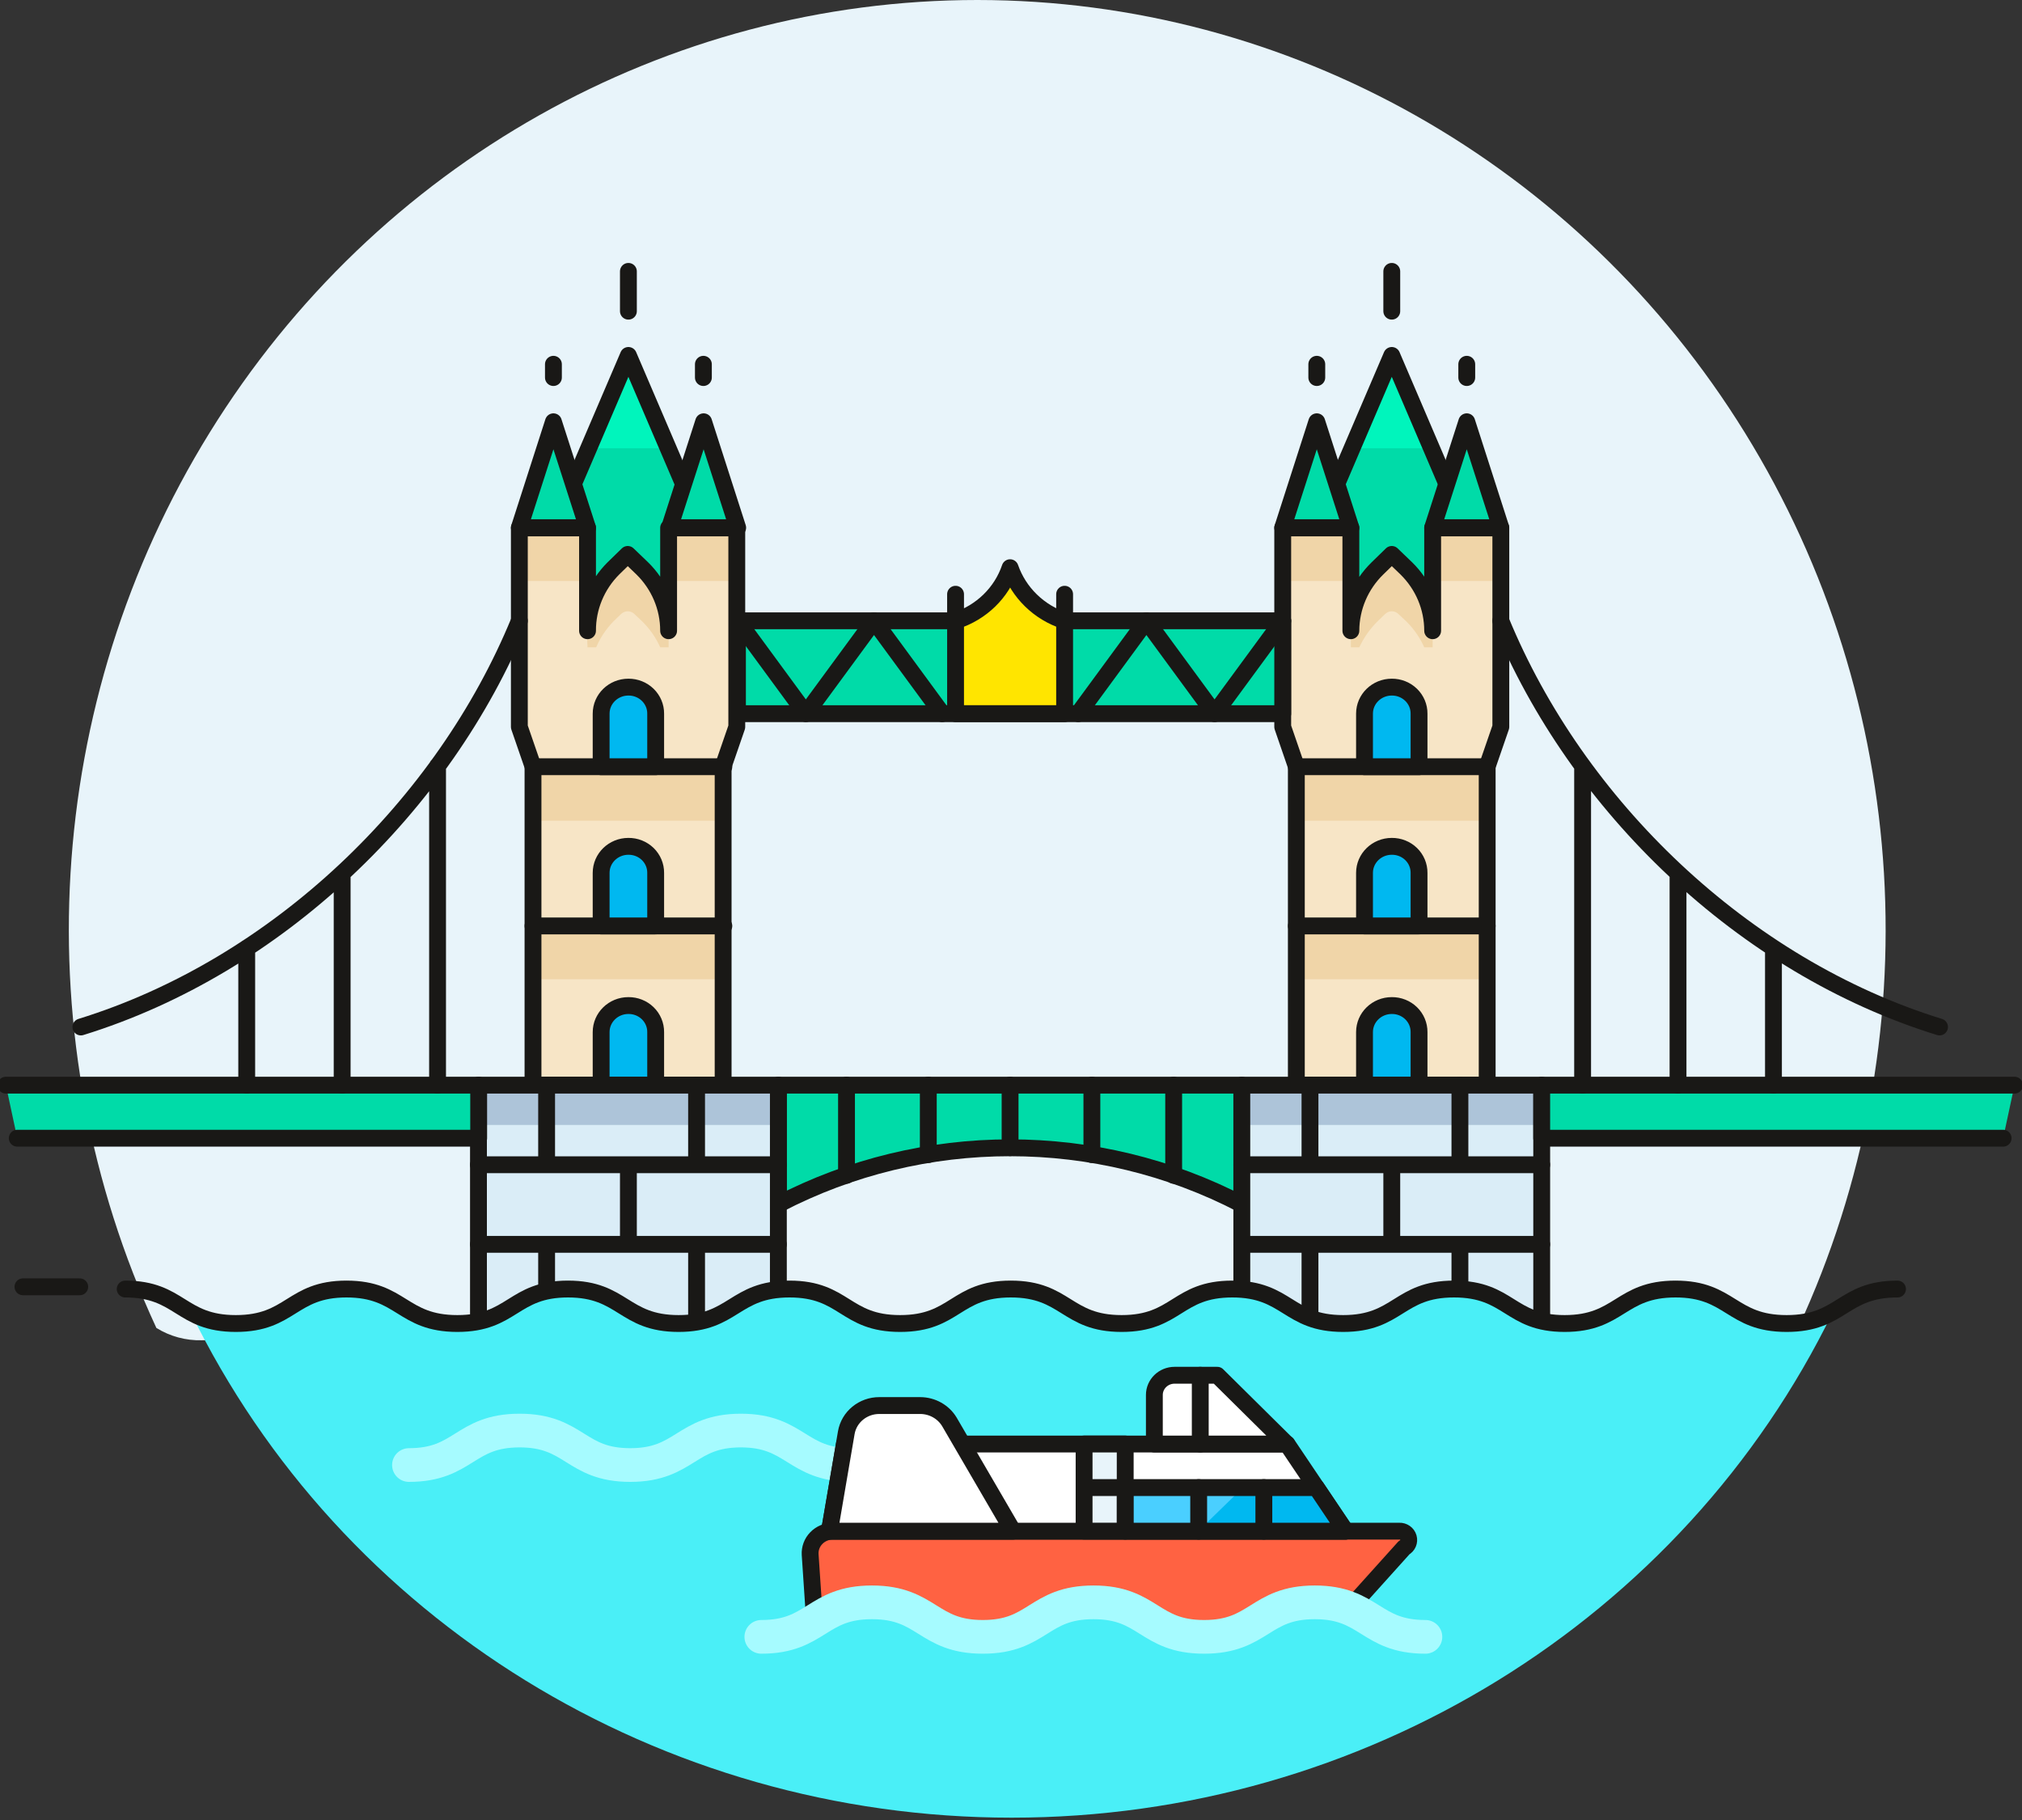 <svg xmlns="http://www.w3.org/2000/svg" width="60" height="54" viewBox="0 0 60 54">
  <rect x="0" y="0" width="60" height="54" fill="#333333" stroke="none"/>
  <g fill="none" fill-rule="evenodd">
    <path fill="#E8F4FA" fill-rule="nonzero" d="M27.007,0 C17.763,-0.001 9.164,4.843 4.221,12.836 C-0.722,20.828 -1.318,30.853 2.64,39.4 C3.046,39.652 3.514,39.778 3.989,39.766 C5.633,39.766 5.633,38.69 7.271,38.69 C8.909,38.69 8.916,39.766 10.56,39.766 C12.205,39.766 12.218,38.69 13.856,38.69 C15.494,38.69 15.501,39.766 17.139,39.766 C18.777,39.766 18.784,38.69 20.428,38.69 C22.073,38.69 22.066,39.766 23.711,39.766 C25.355,39.766 25.349,38.69 26.993,38.69 C28.638,38.69 28.638,39.766 30.283,39.766 C31.927,39.766 31.92,38.69 33.565,38.69 C35.21,38.69 35.21,39.766 36.854,39.766 C38.499,39.766 38.492,38.69 40.144,38.69 C41.795,38.69 41.788,39.766 43.426,39.766 C45.064,39.766 45.071,38.69 46.715,38.69 C48.36,38.69 48.36,39.766 50.011,39.766 C50.487,39.777 50.955,39.648 51.36,39.393 C55.314,30.849 54.717,20.829 49.778,12.84 C44.839,4.85 36.246,0.005 27.007,0 Z" transform="translate(2)"/>
    <g transform="translate(0 8)">
      <path fill="#00DBA8" fill-rule="nonzero" stroke="#191816" stroke-linecap="round" stroke-linejoin="round" stroke-width=".5" d="M36.849,27.733 L36.849,27.733 C32.553,25.496 27.393,25.496 23.097,27.733 L23.097,27.733 L23.097,24.197 L36.849,24.197 L36.849,27.733 Z"/>
      <path stroke="#191816" stroke-linecap="round" stroke-linejoin="round" stroke-width=".5" d="M29.973,24.197 L29.973,26.053"/>
      <polygon fill="#00DBA8" fill-rule="nonzero" points="20.67 7.269 18.647 2.546 16.625 7.269 16.625 11.206 20.67 11.206"/>
      <polygon fill="#00F5BC" fill-rule="nonzero" points="19.827 5.301 18.647 2.546 17.467 5.301"/>
      <polygon stroke="#191816" stroke-linecap="round" stroke-linejoin="round" stroke-width=".5" points="20.67 7.269 18.647 2.546 16.625 7.269 16.625 11.206 20.67 11.206"/>
      <path fill="#F7E5C6" fill-rule="nonzero" d="M15.816,24.197 L15.816,14.742 L15.411,13.568 L15.411,7.663 L17.434,7.663 L17.434,10.714 C17.43,10.023 17.706,9.358 18.202,8.864 L18.627,8.45 L19.058,8.864 C19.56,9.356 19.841,10.021 19.84,10.714 L19.84,7.663 L21.863,7.663 L21.863,13.568 L21.458,14.742 L21.458,24.197 L15.816,24.197 Z"/>
      <path fill="#F0D5A8" fill-rule="nonzero" d="M17.434,11.206 L17.69,11.206 C17.811,10.922 17.985,10.662 18.202,10.438 L18.425,10.222 C18.478,10.169 18.551,10.138 18.627,10.137 C18.703,10.137 18.776,10.168 18.829,10.222 L19.058,10.438 C19.283,10.66 19.464,10.92 19.591,11.206 L19.84,11.206 L19.84,10.701 C19.837,10.012 19.557,9.353 19.058,8.864 L18.627,8.45 L18.202,8.864 C17.702,9.352 17.418,10.011 17.413,10.701 L17.434,11.206 Z"/>
      <rect width="5.663" height="1.588" x="15.816" y="19.466" fill="#F0D5A8" fill-rule="nonzero"/>
      <rect width="2.022" height="1.575" x="15.411" y="7.663" fill="#F0D5A8" fill-rule="nonzero"/>
      <rect width="2.022" height="1.575" x="19.861" y="7.663" fill="#F0D5A8" fill-rule="nonzero"/>
      <rect width="5.663" height="1.601" x="15.816" y="14.749" fill="#F0D5A8" fill-rule="nonzero"/>
      <path stroke="#191816" stroke-linecap="round" stroke-linejoin="round" stroke-width=".5" d="M15.816,24.197 L15.816,14.742 L15.411,13.568 L15.411,7.663 L17.434,7.663 L17.434,10.714 C17.43,10.023 17.706,9.358 18.202,8.864 L18.627,8.45 L19.058,8.864 C19.56,9.356 19.841,10.021 19.84,10.714 L19.84,7.663 L21.863,7.663 L21.863,13.568 L21.458,14.742 L21.458,24.197 L15.816,24.197 Z"/>
      <polygon fill="#00DBA8" fill-rule="nonzero" stroke="#191816" stroke-linecap="round" stroke-linejoin="round" stroke-width=".5" points="15.411 7.657 16.422 4.514 17.434 7.657"/>
      <polygon fill="#00DBA8" fill-rule="nonzero" stroke="#191816" stroke-linecap="round" stroke-linejoin="round" stroke-width=".5" points="19.867 7.657 20.879 4.514 21.89 7.657"/>
      <path stroke="#191816" stroke-linecap="round" stroke-linejoin="round" stroke-width=".5" d="M15.816,14.749 L21.479,14.749"/>
      <path fill="#00B8F0" fill-rule="nonzero" stroke="#191816" stroke-linecap="round" stroke-linejoin="round" stroke-width=".5" d="M18.647,12.387 L18.647,12.387 C18.2,12.387 17.838,12.739 17.838,13.174 L17.838,14.749 L19.456,14.749 L19.456,13.174 C19.458,12.965 19.373,12.764 19.221,12.616 C19.069,12.468 18.862,12.385 18.647,12.387 L18.647,12.387 Z"/>
      <path stroke="#191816" stroke-linecap="round" stroke-linejoin="round" stroke-width=".5" d="M15.816,19.473 L21.479,19.473"/>
      <path fill="#00B8F0" fill-rule="nonzero" stroke="#191816" stroke-linecap="round" stroke-linejoin="round" stroke-width=".5" d="M18.647 17.111L18.647 17.111C18.2 17.111 17.838 17.463 17.838 17.898L17.838 19.473 19.456 19.473 19.456 17.898C19.458 17.689 19.373 17.487 19.221 17.339 19.069 17.191 18.862 17.109 18.647 17.111zM18.647 21.835L18.647 21.835C18.2 21.835 17.838 22.187 17.838 22.622L17.838 24.197 19.456 24.197 19.456 22.622C19.458 22.413 19.373 22.211 19.221 22.063 19.069 21.915 18.862 21.833 18.647 21.835L18.647 21.835z"/>
      <path stroke="#191816" stroke-linecap="round" stroke-linejoin="round" stroke-width=".5" d="M18.647 1.233L18.647.052M20.872 3.202L20.872 2.808M16.422 3.202L16.422 2.808"/>
      <polygon fill="#00DBA8" fill-rule="nonzero" points="43.321 7.269 41.299 2.546 39.276 7.269 39.276 11.206 43.321 11.206"/>
      <polygon fill="#00F5BC" fill-rule="nonzero" points="42.479 5.301 41.299 2.546 40.119 5.301"/>
      <polygon stroke="#191816" stroke-linecap="round" stroke-linejoin="round" stroke-width=".5" points="43.321 7.269 41.299 2.546 39.276 7.269 39.276 11.206 43.321 11.206"/>
      <path fill="#F7E5C6" fill-rule="nonzero" d="M38.467,24.197 L38.467,14.742 L38.063,13.568 L38.063,7.663 L40.085,7.663 L40.085,10.714 C40.087,10.02 40.37,9.355 40.874,8.864 L41.299,8.45 L41.73,8.864 C42.232,9.356 42.513,10.021 42.512,10.714 L42.512,7.663 L44.535,7.663 L44.535,13.568 L44.13,14.742 L44.13,24.197 L38.467,24.197 Z"/>
      <path fill="#F0D5A8" fill-rule="nonzero" d="M40.085,11.206 L40.335,11.206 C40.467,10.921 40.65,10.661 40.874,10.438 L41.097,10.222 C41.15,10.169 41.223,10.138 41.299,10.137 C41.375,10.137 41.448,10.168 41.501,10.222 L41.73,10.438 C41.955,10.66 42.136,10.92 42.263,11.206 L42.512,11.206 L42.512,10.701 C42.509,10.012 42.229,9.353 41.73,8.864 L41.299,8.45 L40.874,8.864 C40.373,9.352 40.09,10.011 40.085,10.701 L40.085,11.206 Z"/>
      <rect width="5.663" height="1.588" x="38.467" y="19.466" fill="#F0D5A8" fill-rule="nonzero"/>
      <rect width="2.022" height="1.575" x="38.063" y="7.663" fill="#F0D5A8" fill-rule="nonzero"/>
      <rect width="2.022" height="1.575" x="42.512" y="7.663" fill="#F0D5A8" fill-rule="nonzero"/>
      <rect width="5.663" height="1.601" x="38.467" y="14.749" fill="#F0D5A8" fill-rule="nonzero"/>
      <path stroke="#191816" stroke-linecap="round" stroke-linejoin="round" stroke-width=".5" d="M38.467,24.197 L38.467,14.742 L38.063,13.568 L38.063,7.663 L40.085,7.663 L40.085,10.714 C40.087,10.02 40.37,9.355 40.874,8.864 L41.299,8.45 L41.73,8.864 C42.232,9.356 42.513,10.021 42.512,10.714 L42.512,7.663 L44.535,7.663 L44.535,13.568 L44.13,14.742 L44.13,24.197 L38.467,24.197 Z"/>
      <polygon fill="#00DBA8" fill-rule="nonzero" stroke="#191816" stroke-linecap="round" stroke-linejoin="round" stroke-width=".5" points="38.063 7.657 39.074 4.514 40.085 7.657"/>
      <polygon fill="#00DBA8" fill-rule="nonzero" stroke="#191816" stroke-linecap="round" stroke-linejoin="round" stroke-width=".5" points="42.512 7.657 43.524 4.514 44.535 7.657"/>
      <path stroke="#191816" stroke-linecap="round" stroke-linejoin="round" stroke-width=".5" d="M38.467,14.749 L44.13,14.749"/>
      <path fill="#00B8F0" fill-rule="nonzero" stroke="#191816" stroke-linecap="round" stroke-linejoin="round" stroke-width=".5" d="M41.299,12.387 L41.299,12.387 C40.852,12.387 40.49,12.739 40.49,13.174 L40.49,14.749 L42.108,14.749 L42.108,13.174 C42.11,12.965 42.025,12.764 41.873,12.616 C41.721,12.468 41.514,12.385 41.299,12.387 L41.299,12.387 Z"/>
      <path stroke="#191816" stroke-linecap="round" stroke-linejoin="round" stroke-width=".5" d="M38.467,19.473 L44.13,19.473"/>
      <path fill="#00B8F0" fill-rule="nonzero" stroke="#191816" stroke-linecap="round" stroke-linejoin="round" stroke-width=".5" d="M41.299 17.111L41.299 17.111C40.852 17.111 40.49 17.463 40.49 17.898L40.49 19.473 42.108 19.473 42.108 17.898C42.11 17.689 42.025 17.487 41.873 17.339 41.721 17.191 41.514 17.109 41.299 17.111zM41.299 21.835L41.299 21.835C40.852 21.835 40.49 22.187 40.49 22.622L40.49 24.197 42.108 24.197 42.108 22.622C42.11 22.413 42.025 22.211 41.873 22.063 41.721 21.915 41.514 21.833 41.299 21.835L41.299 21.835z"/>
      <path stroke="#191816" stroke-linecap="round" stroke-linejoin="round" stroke-width=".5" d="M41.299 1.233L41.299.052M43.524 3.202L43.524 2.808M39.074 3.202L39.074 2.808"/>
      <rect width="16.18" height="2.756" x="21.883" y="10.419" fill="#00DBA8" fill-rule="nonzero" stroke="#191816" stroke-linecap="round" stroke-linejoin="round" stroke-width=".5"/>
      <path fill="#FFE500" fill-rule="nonzero" stroke="#191816" stroke-linecap="round" stroke-linejoin="round" stroke-width=".5" d="M31.591,10.419 L31.591,10.419 C30.829,10.169 30.23,9.586 29.973,8.844 L29.973,8.844 C29.721,9.589 29.12,10.173 28.355,10.419 L28.355,10.419 L28.355,13.174 L31.591,13.174 L31.591,10.419 Z"/>
      <path stroke="#191816" stroke-linecap="round" stroke-linejoin="round" stroke-width=".5" d="M28.355 10.419L28.355 9.631M31.591 10.419L31.591 9.631"/>
      <polyline stroke="#191816" stroke-linecap="round" stroke-linejoin="round" stroke-width=".5" points="21.89 10.419 23.912 13.174 25.935 10.419 27.957 13.174"/>
      <polyline stroke="#191816" stroke-linecap="round" stroke-linejoin="round" stroke-width=".5" points="38.063 10.419 36.04 13.174 34.018 10.419 31.996 13.174"/>
      <path stroke="#191816" stroke-linecap="round" stroke-linejoin="round" stroke-width=".5" d="M25.119 24.197L25.119 26.873M34.827 24.197L34.827 26.873M27.546 24.197L27.546 26.257M32.4 24.197L32.4 26.257"/>
      <rect width="8.899" height="7.086" x="14.198" y="24.197" fill="#DAEDF7" fill-rule="nonzero"/>
      <rect width="8.899" height="1.181" x="14.198" y="24.197" fill="#ADC4D9" fill-rule="nonzero"/>
      <rect width="8.899" height="7.086" x="14.198" y="24.197" stroke="#191816" stroke-linecap="round" stroke-linejoin="round" stroke-width=".5"/>
      <path stroke="#191816" stroke-linecap="round" stroke-linejoin="round" stroke-width=".5" d="M14.198 26.558L23.097 26.558M14.198 28.92L23.097 28.92M16.22 24.197L16.22 26.558M20.67 24.197L20.67 26.558M18.647 26.558L18.647 28.92M16.22 28.92L16.22 31.276M20.67 28.92L20.67 31.276"/>
      <rect width="8.899" height="7.086" x="36.849" y="24.197" fill="#DAEDF7" fill-rule="nonzero"/>
      <rect width="8.899" height="1.181" x="36.849" y="24.197" fill="#ADC4D9" fill-rule="nonzero"/>
      <rect width="8.899" height="7.086" x="36.849" y="24.197" stroke="#191816" stroke-linecap="round" stroke-linejoin="round" stroke-width=".5"/>
      <path stroke="#191816" stroke-linecap="round" stroke-linejoin="round" stroke-width=".5" d="M36.849 26.558L45.748 26.558M36.849 28.92L45.748 28.92M38.872 24.197L38.872 26.558M43.321 24.197L43.321 26.558M41.299 26.558L41.299 28.92M38.872 28.92L38.872 31.276M43.321 28.92L43.321 31.276"/>
      <polyline fill="#00DBA8" fill-rule="nonzero" stroke="#191816" stroke-linecap="round" stroke-linejoin="round" stroke-width=".5" points=".175 24.197 14.204 24.197 14.204 25.771 .512 25.771"/>
      <polyline fill="#00DBA8" fill-rule="nonzero" stroke="#191816" stroke-linecap="round" stroke-linejoin="round" stroke-width=".5" points="59.778 24.197 45.748 24.197 45.748 25.771 59.44 25.771"/>
      <path stroke="#191816" stroke-linecap="round" stroke-linejoin="round" stroke-width=".5" d="M15.411 10.419C13.166 15.89 8.238 20.667 2.4 22.471M44.535 10.419C46.787 15.89 51.715 20.667 57.553 22.471M12.984 14.723L12.984 24.197M10.153 17.911L10.153 24.197M7.321 20.129L7.321 24.197M46.962 14.723L46.962 24.197M49.793 17.911L49.793 24.197M52.625 20.129L52.625 24.197M.681 30.18L2.366 30.18"/>
      <path fill="#4AEFF7" fill-rule="nonzero" d="M49.712,30.246 C48.067,30.246 48.067,31.269 46.422,31.269 C44.778,31.269 44.784,30.246 43.146,30.246 C41.508,30.246 41.501,31.269 39.863,31.269 C38.225,31.269 38.218,30.246 36.573,30.246 C34.928,30.246 34.928,31.269 33.29,31.269 C31.652,31.269 31.645,30.246 30,30.246 C28.355,30.246 28.355,31.269 26.717,31.269 C25.079,31.269 25.072,30.246 23.434,30.246 C21.796,30.246 21.789,31.269 20.144,31.269 C18.499,31.269 18.499,30.246 16.854,30.246 C15.209,30.246 15.216,31.269 13.571,31.269 C11.926,31.269 11.926,30.246 10.281,30.246 C8.636,30.246 8.643,31.269 6.998,31.269 C6.523,31.282 6.055,31.161 5.649,30.921 C10.11,40.087 19.599,45.931 30.02,45.931 C40.442,45.931 49.93,40.087 54.391,30.921 C53.986,31.164 53.518,31.287 53.043,31.276 C51.357,31.269 51.357,30.246 49.712,30.246 Z"/>
      <path stroke="#191816" stroke-linecap="round" stroke-linejoin="round" stroke-width=".5" d="M3.715,30.246 C5.353,30.246 5.353,31.269 6.998,31.269 C8.643,31.269 8.643,30.246 10.281,30.246 C11.919,30.246 11.926,31.269 13.571,31.269 C15.216,31.269 15.216,30.246 16.854,30.246 C18.492,30.246 18.499,31.269 20.137,31.269 C21.775,31.269 21.782,30.246 23.427,30.246 C25.072,30.246 25.065,31.269 26.71,31.269 C28.355,31.269 28.348,30.246 29.993,30.246 C31.638,30.246 31.638,31.269 33.283,31.269 C34.928,31.269 34.921,30.246 36.566,30.246 C38.211,30.246 38.211,31.269 39.856,31.269 C41.501,31.269 41.494,30.246 43.146,30.246 C44.798,30.246 44.791,31.269 46.429,31.269 C48.067,31.269 48.074,30.246 49.719,30.246 C51.364,30.246 51.364,31.269 53.016,31.269 C54.667,31.269 54.661,30.246 56.306,30.246"/>
      <path stroke="#A6FBFF" stroke-linecap="round" stroke-linejoin="round" d="M12.135,35.468 C13.773,35.468 13.773,34.445 15.418,34.445 C17.063,34.445 17.063,35.468 18.701,35.468 C20.339,35.468 20.346,34.445 21.984,34.445 C23.622,34.445 23.629,35.468 25.274,35.468"/>
      <path fill="#FF6242" fill-rule="nonzero" stroke="#191816" stroke-linecap="round" stroke-linejoin="round" stroke-width=".5" d="M25.335,41.222 L38.144,41.222 C38.391,41.223 38.635,41.162 38.852,41.045 L41.663,37.922 C41.773,37.863 41.826,37.739 41.792,37.621 C41.759,37.504 41.646,37.425 41.521,37.43 L24.715,37.43 C24.529,37.43 24.351,37.504 24.223,37.636 C24.095,37.767 24.029,37.945 24.04,38.125 L24.196,40.448 C24.326,40.945 24.811,41.274 25.335,41.222 Z"/>
      <polygon fill="#FFF" fill-rule="nonzero" stroke="#191816" stroke-linecap="round" stroke-linejoin="round" stroke-width=".5" points="24.613 37.43 39.93 37.43 38.191 34.845 25.058 34.845"/>
      <path fill="#FFF" fill-rule="nonzero" stroke="#191816" stroke-linecap="round" stroke-linejoin="round" stroke-width=".5" d="M38.184 34.845L36.121 32.804 34.854 32.804C34.523 32.804 34.254 33.066 34.254 33.388L34.254 34.845 38.184 34.845zM30.061 37.43L28.173 34.189C27.993 33.888 27.661 33.703 27.303 33.703L26.097 33.703C25.609 33.7 25.192 34.042 25.112 34.51L24.613 37.43 30.061 37.43z"/>
      <rect width="1.22" height="2.585" x="32.171" y="34.845" fill="#E8F4FA" fill-rule="nonzero" stroke="#191816" stroke-linecap="round" stroke-linejoin="round" stroke-width=".5" transform="rotate(180 32.78 36.137)"/>
      <path fill="#FFF" fill-rule="nonzero" stroke="#191816" stroke-linecap="round" stroke-linejoin="round" stroke-width=".5" d="M33.391,36.137 L32.171,36.137"/>
      <polygon fill="#00B8F0" fill-rule="nonzero" points="39.061 36.137 39.93 37.43 33.391 37.43 33.391 36.137"/>
      <polygon fill="#4ACFFF" fill-rule="nonzero" points="36.883 36.137 33.391 36.137 33.391 37.43 35.555 37.43"/>
      <polygon stroke="#191816" stroke-linecap="round" stroke-linejoin="round" stroke-width=".5" points="39.061 36.137 39.93 37.43 33.391 37.43 33.391 36.137"/>
      <path stroke="#191816" stroke-linecap="round" stroke-linejoin="round" stroke-width=".5" d="M35.616 32.804L35.616 34.845M35.569 36.137L35.569 37.43M37.503 36.137L37.503 37.43"/>
      <path fill="#4AEFF7" fill-rule="nonzero" d="M42.297,40.566 C40.658,40.566 40.658,39.542 39.013,39.542 C37.369,39.542 37.375,40.566 35.73,40.566 C34.085,40.566 34.085,39.542 32.447,39.542 C30.809,39.542 30.802,40.566 29.164,40.566 C27.526,40.566 27.519,39.542 25.874,39.542 C24.229,39.542 24.229,40.566 22.591,40.566 L22.591,41.99 L42.297,41.99 L42.297,40.566 Z"/>
      <path fill="#4AEFF7" fill-rule="nonzero" stroke="#A6FBFF" stroke-linecap="round" stroke-linejoin="round" d="M22.591,40.566 C24.229,40.566 24.229,39.542 25.874,39.542 C27.519,39.542 27.519,40.566 29.164,40.566 C30.809,40.566 30.802,39.542 32.447,39.542 C34.092,39.542 34.085,40.566 35.73,40.566 C37.375,40.566 37.375,39.542 39.013,39.542 C40.652,39.542 40.658,40.566 42.297,40.566"/>
    </g>
  </g>
</svg>
